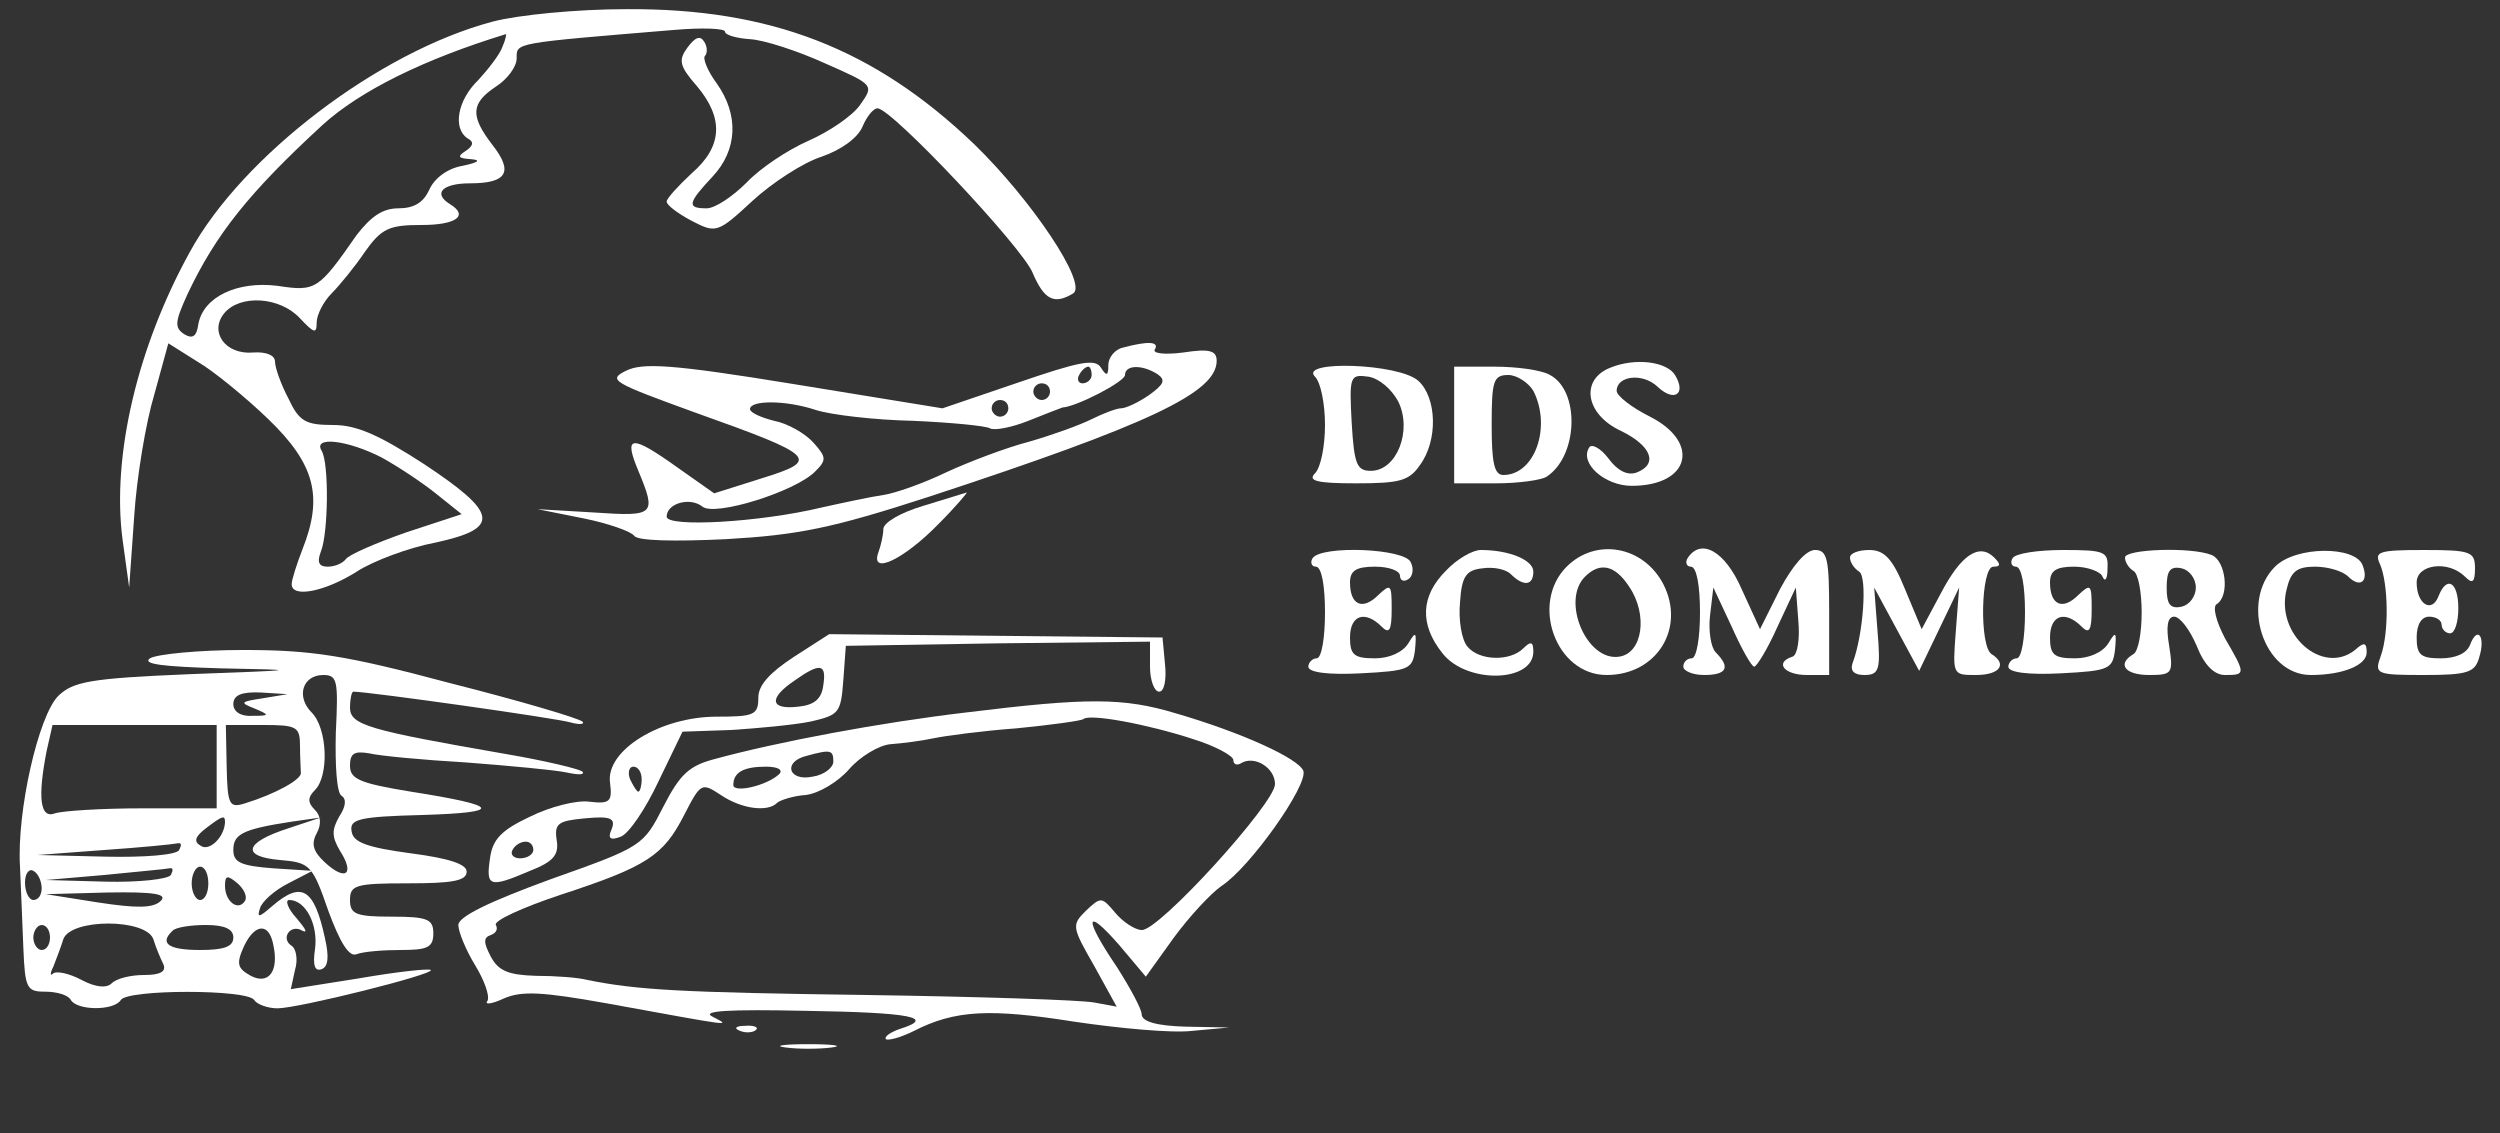 <?xml version="1.0" standalone="no"?>
<!DOCTYPE svg PUBLIC "-//W3C//DTD SVG 20010904//EN"
 "http://www.w3.org/TR/2001/REC-SVG-20010904/DTD/svg10.dtd">
<svg version="1.0" xmlns="http://www.w3.org/2000/svg"
 width="300pt" height="136pt" viewBox="0 0 300 136"
 preserveAspectRatio="xMidYMid meet">
<rect x="0" y="0" width="300" height="136" fill="#333333" stroke="none"/>
<g transform="translate(0,136) scale(0.1,-0.1)"
fill="#ffffff" stroke="none">
<path d="M591 1334 c-136 -36 -300 -161 -363 -276 -63 -114 -94 -245 -81 -345
l8 -58 6 85 c3 47 14 113 24 146 l17 62 35 -22 c19 -11 58 -43 85 -69 56 -54
66 -93 41 -156 -7 -18 -13 -37 -13 -42 0 -17 40 -9 78 15 20 13 63 29 95 35
78 17 75 35 -14 94 -54 35 -81 47 -109 47 -33 0 -41 4 -54 32 -9 17 -16 37
-16 44 0 8 -11 12 -26 11 -34 -3 -53 25 -35 47 19 23 67 20 91 -6 17 -18 20
-19 20 -5 0 9 8 25 18 35 9 9 28 32 40 50 20 28 29 32 68 32 41 0 57 11 34 25
-21 13 -9 25 24 25 45 0 52 14 27 46 -27 35 -26 50 4 70 14 9 25 24 25 34 0
19 -5 18 188 34 34 3 62 2 62 -2 0 -4 14 -8 30 -9 17 -1 57 -14 90 -29 59 -26
59 -26 42 -50 -9 -13 -37 -32 -62 -43 -25 -11 -58 -33 -74 -50 -17 -17 -38
-31 -48 -31 -24 0 -23 6 7 38 30 32 32 74 5 112 -11 15 -17 30 -14 33 3 3 3
11 -1 17 -5 8 -11 5 -20 -7 -11 -15 -10 -22 11 -46 33 -39 31 -73 -6 -105 -16
-15 -30 -30 -30 -34 0 -4 13 -14 30 -23 29 -15 31 -15 73 24 24 22 61 46 83
53 23 8 43 22 49 36 5 12 13 22 18 22 17 0 173 -166 186 -197 14 -33 26 -39
49 -25 17 12 -50 112 -119 179 -120 115 -245 163 -417 162 -60 0 -131 -7 -161
-15z m12 -30 c-3 -9 -17 -27 -29 -40 -25 -24 -31 -58 -13 -70 8 -4 7 -9 -2
-15 -11 -7 -9 -9 6 -10 13 -1 9 -4 -10 -8 -18 -3 -34 -15 -40 -29 -7 -15 -18
-22 -37 -22 -19 0 -33 -10 -50 -32 -46 -66 -49 -68 -95 -61 -48 6 -89 -13 -95
-46 -2 -15 -7 -18 -17 -12 -12 8 -11 15 4 48 34 72 74 122 162 203 45 41 122
79 220 109 1 1 0 -6 -4 -15z m-145 -493 c20 -11 50 -31 66 -44 l30 -24 -67
-22 c-37 -13 -69 -27 -72 -32 -4 -5 -13 -9 -22 -9 -10 0 -13 5 -8 18 9 22 10
106 1 121 -11 18 31 13 72 -8z"/>
<path d="M1348 943 c-10 -2 -18 -12 -18 -21 0 -13 -2 -14 -9 -3 -7 11 -26 7
-99 -18 l-91 -31 -178 29 c-147 24 -182 26 -202 16 -22 -11 -16 -14 83 -50
146 -52 151 -57 80 -79 l-57 -18 -44 31 c-56 40 -65 39 -47 -4 22 -53 20 -55
-53 -50 l-68 4 55 -11 c30 -6 58 -16 61 -21 4 -6 48 -7 110 -4 87 5 127 13
244 51 265 87 345 125 345 163 0 12 -8 15 -40 10 -23 -3 -38 -1 -34 4 5 9 -8
10 -38 2z m-38 -33 c0 -5 -5 -10 -11 -10 -5 0 -7 5 -4 10 3 6 8 10 11 10 2 0
4 -4 4 -10z m79 1 c10 -7 8 -12 -10 -25 -13 -9 -28 -16 -34 -16 -5 0 -21 -6
-35 -13 -14 -7 -47 -19 -75 -27 -27 -7 -72 -24 -100 -37 -27 -13 -61 -25 -75
-27 -14 -2 -47 -9 -74 -15 -75 -18 -186 -24 -186 -11 0 16 28 24 43 12 15 -12
111 18 135 42 14 14 14 17 -2 35 -10 11 -31 23 -47 26 -16 4 -29 10 -29 14 0
11 43 11 79 -1 19 -6 71 -12 117 -13 45 -2 87 -6 92 -9 5 -3 26 1 46 9 20 8
38 15 41 16 17 1 75 31 75 39 0 12 20 13 39 1z m-129 -21 c0 -5 -4 -10 -10
-10 -5 0 -10 5 -10 10 0 6 5 10 10 10 6 0 10 -4 10 -10z m-50 -20 c0 -5 -4
-10 -10 -10 -5 0 -10 5 -10 10 0 6 5 10 10 10 6 0 10 -4 10 -10z"/>
<path d="M1933 919 c-37 -14 -31 -56 12 -76 37 -18 45 -40 19 -50 -11 -4 -23
2 -34 17 -9 12 -20 18 -23 13 -12 -19 19 -46 51 -46 70 0 83 52 22 83 -22 11
-40 25 -40 31 0 18 31 22 49 5 20 -19 35 -9 21 14 -10 16 -47 21 -77 9z"/>
<path d="M1578 908 c7 -7 12 -33 12 -58 0 -25 -5 -51 -12 -58 -9 -9 2 -12 49
-12 53 0 64 3 77 22 22 30 20 81 -2 101 -23 21 -144 25 -124 5z m100 -30 c17
-35 -2 -83 -33 -83 -17 0 -20 8 -23 58 -3 56 -2 58 20 55 13 -2 28 -15 36 -30z"/>
<path d="M1745 850 l0 -70 50 0 c28 0 55 4 61 8 38 25 40 103 4 122 -10 6 -40
10 -67 10 l-48 0 0 -70z m95 41 c22 -43 2 -101 -36 -101 -11 0 -14 15 -14 60
0 53 2 60 20 60 10 0 24 -9 30 -19z"/>
<path d="M1108 753 c-27 -8 -48 -20 -48 -28 0 -7 -3 -20 -6 -28 -10 -28 31 -8
72 34 21 21 36 39 34 38 -3 -1 -26 -8 -52 -16z"/>
<path d="M1575 690 c-3 -5 -1 -10 4 -10 7 0 11 -23 11 -55 0 -30 -4 -55 -10
-55 -5 0 -10 -5 -10 -10 0 -7 24 -10 63 -8 58 3 62 5 65 28 2 22 1 23 -8 8 -7
-11 -23 -18 -40 -18 -25 0 -30 4 -30 25 0 27 18 33 38 13 9 -9 12 -5 12 21 0
30 -1 31 -16 17 -19 -19 -34 -12 -34 15 0 14 7 19 30 19 17 0 30 -5 30 -11 0
-5 4 -8 10 -4 5 3 7 12 3 20 -6 17 -108 21 -118 5z"/>
<path d="M1735 675 c-30 -30 -32 -64 -4 -99 29 -37 109 -35 109 2 0 12 -3 13
-12 4 -16 -16 -53 -15 -67 2 -7 8 -11 32 -9 53 2 31 7 39 27 41 13 2 28 -1 34
-7 15 -15 27 -14 27 3 0 14 -29 26 -63 26 -10 0 -29 -11 -42 -25z"/>
<path d="M1880 680 c-44 -44 -13 -130 48 -130 60 0 95 56 68 109 -24 46 -81
56 -116 21z m75 -24 c23 -34 16 -80 -12 -84 -39 -6 -70 67 -41 96 18 18 36 14
53 -12z"/>
<path d="M2025 690 c-3 -5 -1 -10 4 -10 7 0 11 -23 11 -55 0 -30 -4 -55 -10
-55 -5 0 -10 -4 -10 -10 0 -5 11 -10 25 -10 27 0 32 9 14 27 -6 6 -9 26 -7 44
l4 34 22 -47 c12 -27 24 -48 27 -48 3 0 16 21 28 48 l22 47 3 -40 c2 -22 -1
-41 -7 -43 -22 -7 -10 -22 17 -22 l27 0 0 75 c0 64 -2 75 -17 75 -11 0 -27
-19 -42 -47 l-24 -48 -22 48 c-20 46 -49 62 -65 37z"/>
<path d="M2220 691 c0 -6 5 -13 11 -17 10 -6 5 -76 -8 -110 -3 -9 2 -14 14
-14 18 0 20 6 16 53 l-4 52 27 -50 27 -50 24 50 24 50 -4 -52 c-4 -53 -4 -53
24 -53 29 0 38 13 19 25 -15 9 -13 105 2 105 9 0 9 3 1 11 -18 18 -40 3 -64
-43 l-23 -43 -20 48 c-15 37 -25 47 -43 47 -13 0 -23 -4 -23 -9z"/>
<path d="M2415 690 c-3 -5 -1 -10 4 -10 7 0 11 -23 11 -55 0 -30 -4 -55 -10
-55 -5 0 -10 -5 -10 -10 0 -7 24 -10 63 -8 58 3 62 5 65 28 2 22 1 23 -8 8 -7
-11 -23 -18 -40 -18 -25 0 -30 4 -30 25 0 27 18 33 38 13 9 -9 12 -5 12 21 0
30 -1 31 -16 17 -19 -19 -34 -12 -34 15 0 14 7 19 29 19 16 0 32 -6 34 -12 3
-7 6 -3 6 10 1 20 -3 22 -53 22 -30 0 -58 -4 -61 -10z"/>
<path d="M2550 691 c0 -6 5 -13 10 -16 6 -3 10 -26 10 -50 0 -24 -4 -47 -10
-50 -20 -12 -10 -25 19 -25 28 0 29 2 24 35 -4 23 -2 35 6 35 7 0 19 -16 27
-35 9 -23 21 -35 34 -35 25 0 25 1 0 44 -11 21 -15 38 -10 41 16 10 11 52 -6
59 -25 10 -104 7 -104 -3z m85 -36 c0 -11 -8 -21 -17 -23 -14 -3 -18 3 -18 23
0 20 4 26 18 23 9 -2 17 -12 17 -23z"/>
<path d="M2730 680 c-42 -42 -14 -130 43 -130 39 0 67 12 67 27 0 12 -3 13
-14 3 -39 -31 -96 19 -82 73 5 21 12 27 34 27 15 0 33 -5 40 -12 14 -14 25 -6
17 14 -9 23 -80 23 -105 -2z"/>
<path d="M2856 683 c10 -23 11 -82 1 -110 -8 -22 -6 -23 52 -23 52 0 61 3 66
21 8 25 -2 39 -11 15 -4 -10 -17 -16 -35 -16 -24 0 -29 4 -29 25 0 16 6 25 15
25 8 0 15 -4 15 -10 0 -5 5 -10 10 -10 6 0 10 14 10 30 0 32 -14 40 -24 14 -8
-20 -26 -9 -26 17 0 22 38 27 58 7 9 -9 12 -7 12 10 0 20 -5 22 -61 22 -55 0
-60 -2 -53 -17z"/>
<path d="M953 572 c-29 -19 -43 -34 -43 -49 0 -21 -5 -23 -50 -23 -67 0 -133
-40 -128 -79 3 -23 0 -26 -25 -23 -15 2 -47 -6 -71 -18 -34 -16 -45 -27 -48
-50 -5 -34 -1 -36 48 -15 28 11 35 19 32 37 -3 20 2 23 34 26 31 3 37 0 32
-13 -5 -11 -2 -14 11 -9 10 4 30 34 45 66 l29 60 58 2 c32 2 75 6 95 10 35 8
37 10 40 50 l3 41 183 3 182 2 0 -30 c0 -16 5 -30 11 -30 6 0 9 14 7 33 l-3
32 -200 2 -200 2 -42 -27z m35 -34 c-2 -17 -11 -24 -30 -26 -34 -4 -36 10 -5
31 31 22 39 21 35 -5z m-218 -113 c0 -8 -2 -15 -4 -15 -2 0 -6 7 -10 15 -3 8
-1 15 4 15 6 0 10 -7 10 -15z m-130 -85 c0 -5 -7 -10 -16 -10 -8 0 -12 5 -9
10 3 6 10 10 16 10 5 0 9 -4 9 -10z"/>
<path d="M180 570 c-10 -7 16 -10 85 -12 98 -2 97 -2 -37 -7 -121 -5 -140 -9
-158 -26 -24 -24 -50 -139 -46 -205 1 -25 3 -69 4 -97 2 -49 4 -53 26 -53 14
0 28 -4 31 -10 8 -13 52 -13 60 0 8 13 152 13 160 0 3 -5 16 -10 28 -10 25 0
189 41 184 46 -2 2 -40 -2 -86 -10 l-82 -13 5 23 c4 13 1 26 -4 29 -14 9 -1
27 13 18 7 -3 3 3 -7 15 -11 12 -14 22 -9 22 20 0 35 -30 31 -59 -3 -20 0 -27
8 -24 8 3 9 15 4 37 -13 60 -28 69 -63 39 -16 -14 -19 -15 -15 -3 2 8 18 22
34 30 l29 15 -47 3 c-39 3 -48 7 -48 22 0 19 11 25 70 34 l35 5 -39 -13 c-53
-17 -57 -34 -10 -38 36 -3 39 -6 58 -61 14 -38 25 -56 34 -52 8 3 31 5 53 5
32 0 39 3 39 20 0 17 -7 20 -50 20 -43 0 -50 3 -50 20 0 18 7 20 70 20 53 0
70 3 70 14 0 9 -21 16 -67 22 -52 7 -69 13 -71 26 -3 15 8 18 85 20 98 3 94
11 -14 28 -61 10 -73 15 -73 31 0 15 5 18 23 15 12 -3 65 -8 117 -11 52 -4
106 -9 120 -12 14 -3 22 -3 19 1 -3 3 -44 13 -91 21 -167 29 -188 35 -188 56
0 10 2 19 4 19 18 0 245 -32 261 -37 11 -3 17 -2 14 1 -4 4 -75 25 -158 46
-127 34 -168 40 -249 40 -53 0 -104 -5 -112 -10z m223 -89 c-1 -39 1 -73 7
-76 6 -4 5 -13 -3 -25 -9 -16 -9 -24 1 -41 18 -28 7 -37 -18 -14 -14 13 -17
22 -10 35 6 11 5 21 -2 28 -9 9 -9 15 0 24 17 17 15 74 -4 93 -19 19 -11 45
14 45 17 0 18 -7 15 -69z m-88 41 c-26 -4 -28 -5 -10 -12 19 -8 19 -9 -2 -9
-14 -1 -23 5 -23 14 0 11 10 15 33 14 l32 -2 -30 -5z m-55 -82 l0 -50 -89 0
c-49 0 -96 -3 -105 -6 -18 -7 -21 19 -10 75 l7 31 98 0 99 0 0 -50z m100 25
c0 -14 1 -28 1 -32 2 -8 -31 -26 -67 -37 -19 -6 -21 -2 -22 44 l-1 50 45 0
c40 0 44 -2 44 -25z m-90 -92 c-1 -18 -19 -35 -29 -28 -9 5 -7 11 6 21 21 16
23 16 23 7z m-55 -33 c-3 -6 -42 -9 -88 -8 l-82 2 80 6 c44 3 84 7 88 8 5 1 5
-2 2 -8z m-165 -46 c0 -8 -4 -14 -10 -14 -5 0 -10 9 -10 21 0 11 5 17 10 14 6
-3 10 -13 10 -21z m155 16 c-3 -5 -39 -9 -78 -8 l-72 2 70 6 c39 4 74 7 78 8
5 1 5 -2 2 -8z m45 -10 c0 -11 -4 -20 -10 -20 -5 0 -10 9 -10 20 0 11 5 20 10
20 6 0 10 -9 10 -20z m44 -21 c-8 -13 -24 -1 -24 18 0 13 3 13 15 3 8 -7 12
-16 9 -21z m-101 0 c-9 -9 -29 -9 -75 -2 l-63 10 74 2 c57 1 72 -2 64 -10z
m-133 -44 c0 -8 -4 -15 -10 -15 -5 0 -10 7 -10 15 0 8 5 15 10 15 6 0 10 -7
10 -15z m124 -2 c3 -10 9 -24 12 -30 4 -9 -4 -13 -23 -13 -16 0 -33 -4 -39
-10 -6 -6 -19 -5 -36 4 -15 8 -30 11 -34 8 -4 -4 -4 0 0 8 3 8 9 23 12 33 9
25 99 25 108 0z m96 2 c0 -11 -11 -15 -40 -15 -38 0 -49 8 -33 23 3 4 21 7 40
7 23 0 33 -5 33 -15z m48 -9 c7 -32 -6 -48 -27 -37 -16 9 -18 14 -8 36 13 27
30 28 35 1z"/>
<path d="M1159 505 c-102 -12 -225 -35 -302 -56 -30 -8 -41 -18 -61 -57 -24
-47 -25 -48 -135 -87 -74 -27 -111 -45 -111 -55 0 -8 9 -30 20 -48 11 -18 18
-37 15 -43 -4 -5 5 -4 20 3 21 9 45 8 123 -6 154 -28 150 -28 127 -16 -14 7
19 9 112 7 127 -2 157 -8 112 -22 -11 -4 -18 -9 -16 -12 3 -2 18 2 34 10 49
25 91 27 192 11 54 -8 118 -14 142 -11 l44 4 -52 1 c-35 1 -53 6 -53 15 0 6
-14 32 -30 57 -40 59 -38 73 3 26 l32 -38 33 46 c19 26 45 54 58 63 34 22 104
121 98 138 -6 15 -74 46 -153 69 -63 19 -106 19 -252 1z m273 -32 c26 -8 48
-20 48 -25 0 -5 4 -7 9 -4 16 10 41 -5 41 -25 0 -23 -140 -177 -160 -175 -8 0
-23 10 -32 21 -16 19 -17 19 -35 2 -17 -17 -17 -19 10 -66 l27 -49 -27 5 c-16
3 -138 7 -273 9 -224 3 -275 6 -335 18 -11 3 -39 5 -62 5 -33 1 -45 6 -54 23
-9 17 -9 23 0 26 6 2 9 7 6 12 -3 5 32 21 77 36 104 34 124 47 149 96 20 39
21 39 44 24 25 -17 57 -21 68 -9 4 3 19 8 34 9 16 2 39 16 52 31 13 15 36 29
50 30 14 1 37 4 51 7 14 3 59 9 100 12 41 4 77 9 80 11 7 7 77 -6 132 -24z
m-432 -27 c0 -7 -11 -16 -25 -18 -29 -6 -36 18 -7 25 29 8 32 7 32 -7z m-65
-15 c-15 -14 -55 -23 -55 -13 0 15 12 22 39 22 15 0 21 -4 16 -9z"/>
<path d="M888 123 c7 -3 16 -2 19 1 4 3 -2 6 -13 5 -11 0 -14 -3 -6 -6z"/>
<path d="M943 103 c15 -2 39 -2 55 0 15 2 2 4 -28 4 -30 0 -43 -2 -27 -4z"/>
</g>
</svg>
